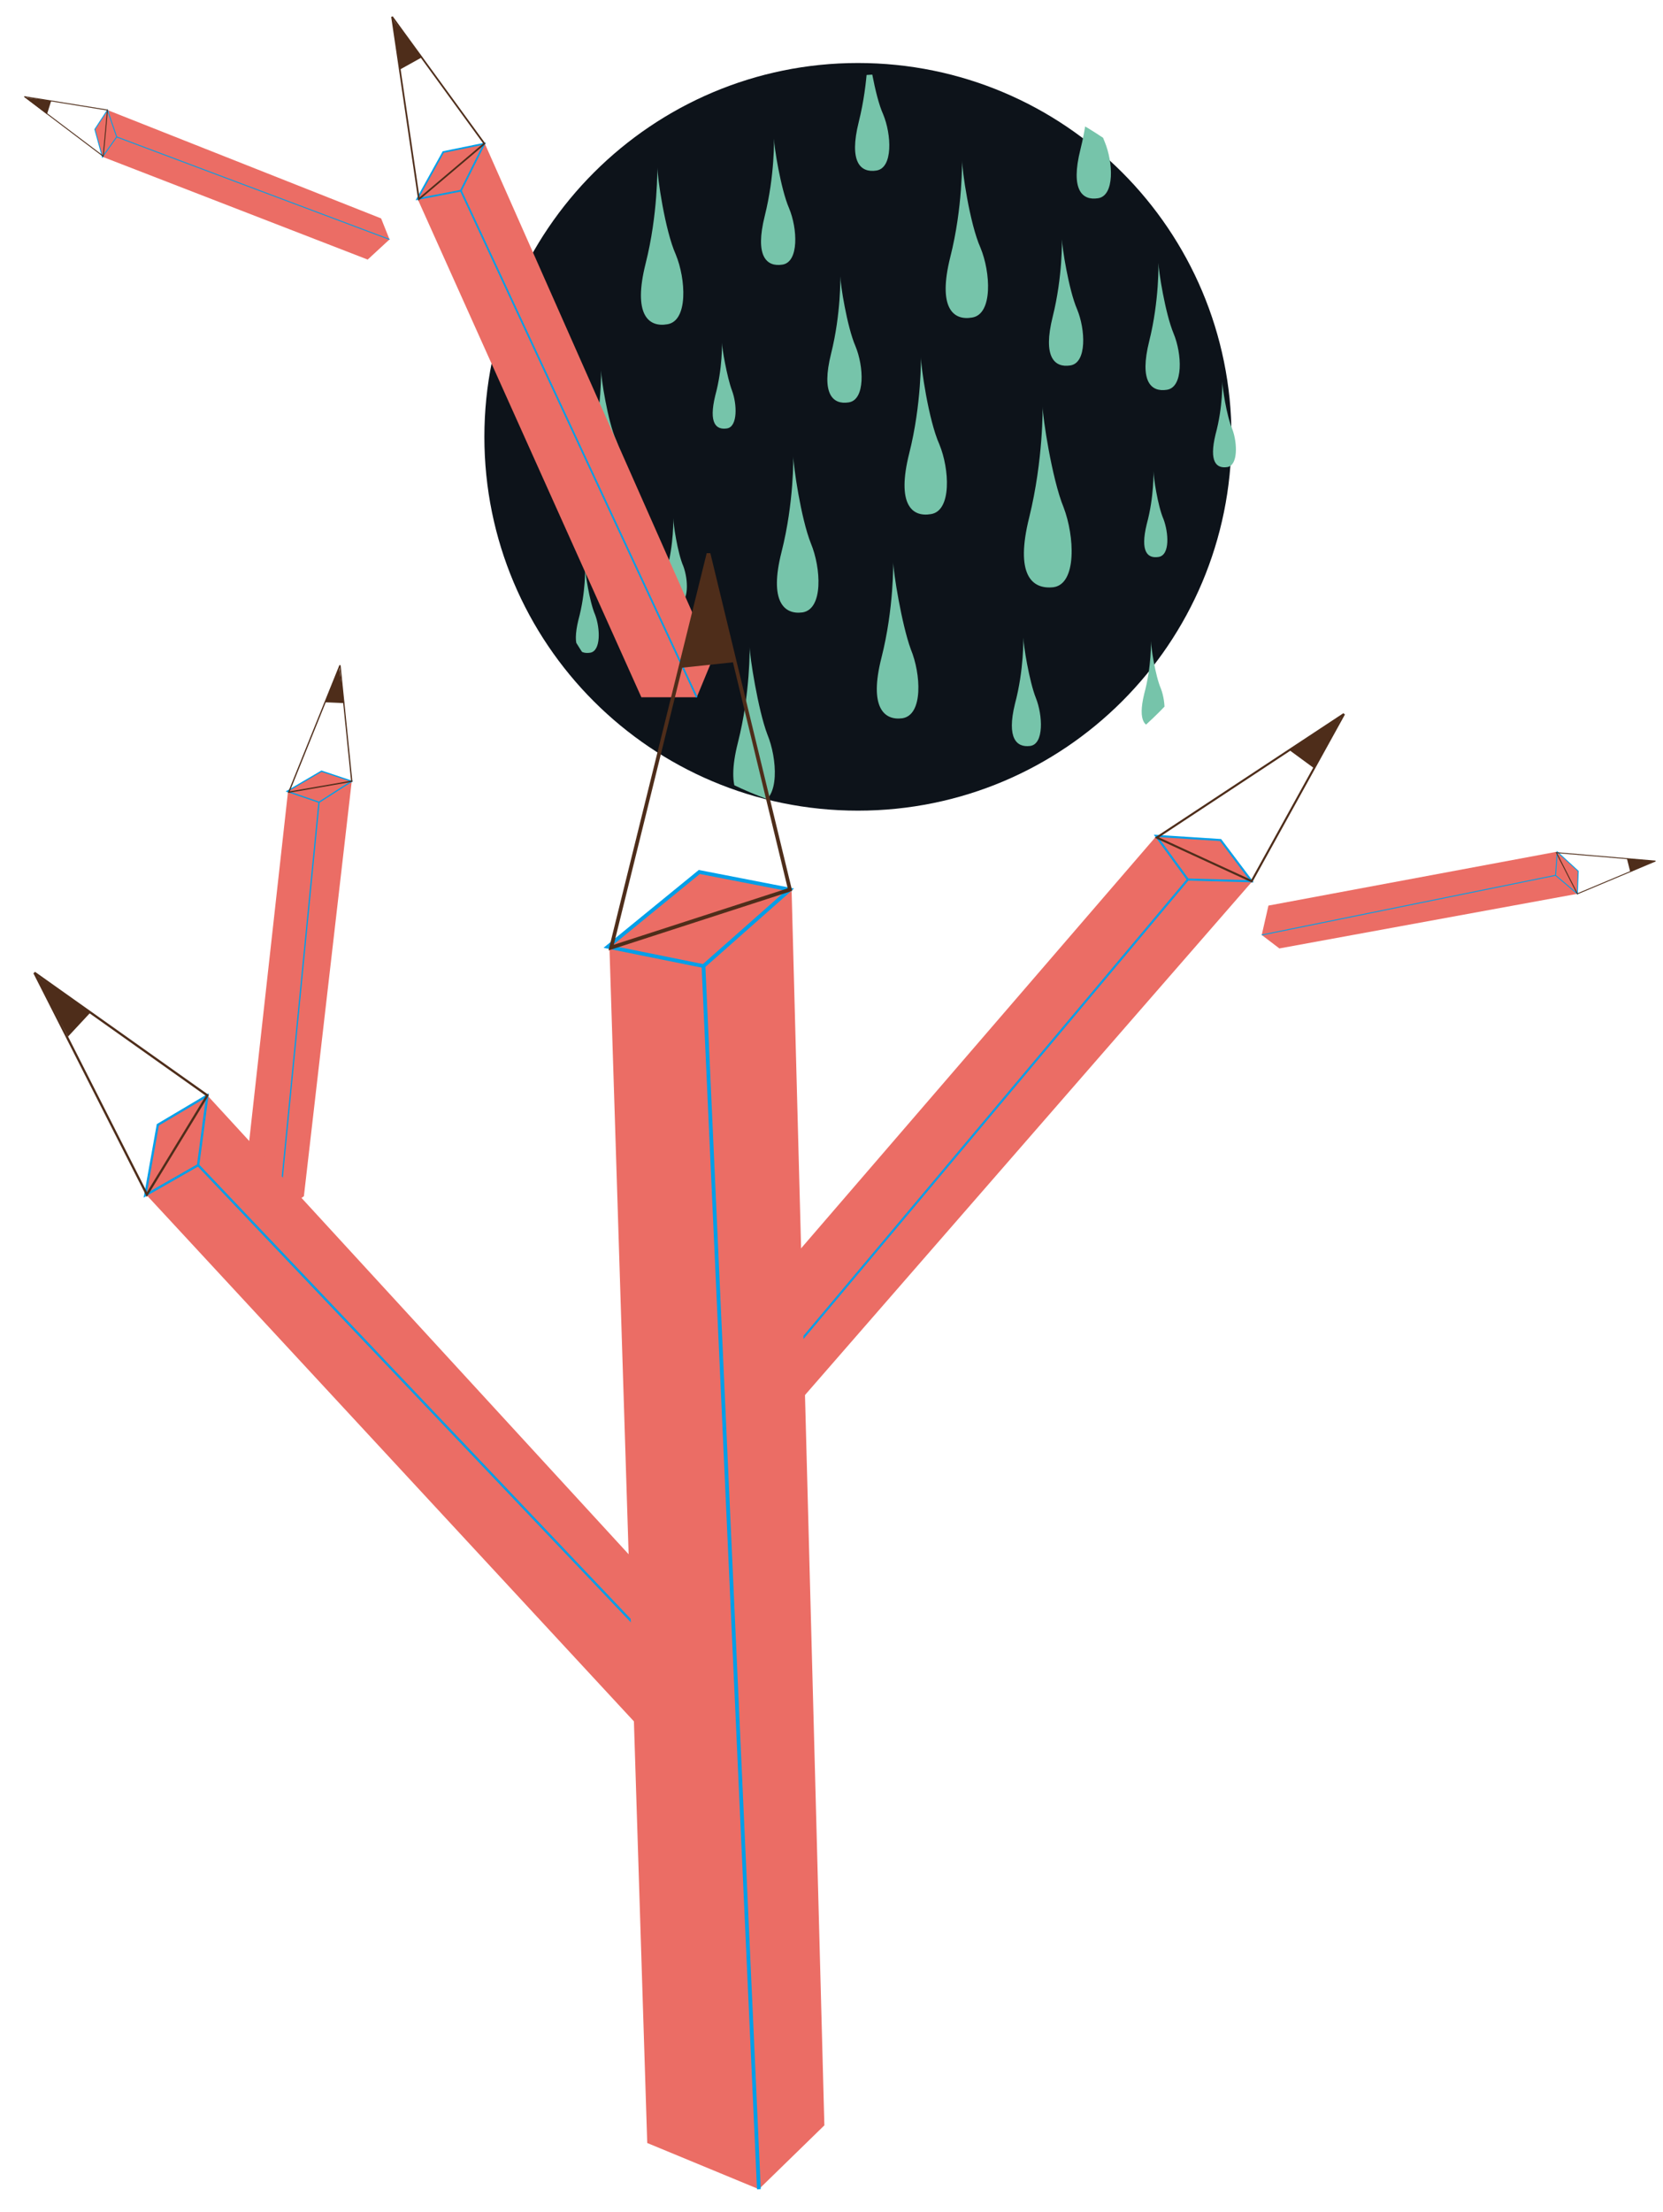 <?xml version="1.0" encoding="utf-8"?>
<!-- Generator: Adobe Illustrator 22.0.1, SVG Export Plug-In . SVG Version: 6.00 Build 0)  -->
<svg version="1.1" id="圖層_1" xmlns="http://www.w3.org/2000/svg" xmlns:xlink="http://www.w3.org/1999/xlink" x="0px" y="0px"
	 viewBox="0 0 198.1 263.3" style="enable-background:new 0 0 198.1 263.3;" xml:space="preserve">
<style type="text/css">
	.st0{fill:#0D131A;}
	.st1{clip-path:url(#SVGID_2_);}
	.st2{fill:#76C4AA;}
	.st3{fill:#EB6D65;}
	.st4{fill:#EB6D65;stroke:#009FE8;stroke-width:0.247;}
	.st5{fill:none;stroke:#009FE8;stroke-width:0.247;}
	.st6{fill:none;stroke:#4E2D1A;stroke-width:0.247;}
	.st7{fill:#4E2D1A;}
	.st8{fill:#EB6D65;stroke:#009FE8;stroke-width:0.109;}
	.st9{fill:none;stroke:#009FE8;stroke-width:0.109;}
	.st10{fill:none;stroke:#4E2D1A;stroke-width:0.109;}
	.st11{fill:#EB6D65;stroke:#009FE8;stroke-width:0.15;}
	.st12{fill:none;stroke:#009FE8;stroke-width:0.15;}
	.st13{fill:none;stroke:#4E2D1A;stroke-width:0.15;}
	.st14{fill:#EB6D65;stroke:#009FE8;stroke-width:0.273;}
	.st15{fill:none;stroke:#009FE8;stroke-width:0.273;}
	.st16{fill:none;stroke:#4E2D1A;stroke-width:0.273;}
	.st17{fill:#EB6D65;stroke:#009FE8;stroke-width:0.203;}
	.st18{fill:none;stroke:#009FE8;stroke-width:0.203;}
	.st19{fill:none;stroke:#4E2D1A;stroke-width:0.203;}
	.st20{fill:#EB6D65;stroke:#009FE8;stroke-width:0.446;}
	.st21{fill:none;stroke:#009FE8;stroke-width:0.446;}
	.st22{fill:none;stroke:#4E2D1A;stroke-width:0.446;}
</style>
<g>
	<g>
		<path class="st0" d="M146.7,52c0,24.6-19.9,44.5-44.5,44.5S57.7,76.6,57.7,52s20-44.5,44.5-44.5C126.8,7.5,146.7,27.4,146.7,52z"
			/>
		<g>
			<g>
				<defs>
					<path id="SVGID_1_" d="M151.1,53.3c0,24.6-19.9,44.5-44.5,44.5c-24.5,0-44.5-19.9-44.5-44.5S82,8.8,106.6,8.8
						C131.2,8.9,151.1,28.8,151.1,53.3z"/>
				</defs>
				<clipPath id="SVGID_2_">
					<use xlink:href="#SVGID_1_"  style="overflow:visible;"/>
				</clipPath>
				<g class="st1">
					<path class="st2" d="M114.6,19.1c0,0,0.1,5.6-1.4,11.5c-1.5,6,0.3,7.6,2.6,7.2c2.5-0.4,2.2-5.4,1-8.3
						C115.5,26.6,114.6,20.2,114.6,19.1z"/>
					<path class="st2" d="M109.7,42.5c0,0,0.1,5.6-1.4,11.5c-1.5,6,0.3,7.6,2.6,7.2c2.5-0.4,2.2-5.4,1-8.3
						C110.6,50,109.7,43.6,109.7,42.5z"/>
					<path class="st2" d="M78.3,19.9c0,0,0.1,5.6-1.4,11.5c-1.5,6,0.3,7.6,2.6,7.2c2.5-0.4,2.2-5.4,1-8.3
						C79.2,27.4,78.3,21,78.3,19.9z"/>
					<path class="st2" d="M124.2,48.4c0,0,0.1,6.3-1.6,13.2c-1.7,6.8,0.3,8.6,2.9,8.3c2.8-0.4,2.5-6.1,1.2-9.5
						C125.3,57,124.2,49.6,124.2,48.4z"/>
					<path class="st2" d="M126.5,28.5c0,0,0.1,4.4-1.1,9.2s0.2,6.1,2.1,5.8c2-0.3,1.8-4.3,0.8-6.7C127.3,34.5,126.5,29.3,126.5,28.5
						z"/>
					<path class="st2" d="M100.1,32.9c0,0,0.1,4.4-1.1,9.2s0.2,6.1,2.1,5.8c2-0.3,1.8-4.3,0.8-6.7C100.9,38.9,100.1,33.8,100.1,32.9
						z"/>
					<path class="st2" d="M71.6,44.1c0,0,0.1,4.4-1.1,9.2s0.2,6.1,2.1,5.8c2-0.3,1.8-4.3,0.8-6.7C72.4,50.2,71.6,45,71.6,44.1z"/>
					<path class="st2" d="M103.4,5.3c0,0,0.1,4.4-1.1,9.2s0.2,6.1,2.1,5.8c2-0.3,1.8-4.3,0.8-6.7C104.2,11.4,103.4,6.2,103.4,5.3z"
						/>
					<path class="st2" d="M92.2,16.5c0,0,0.1,4.4-1.1,9.2s0.2,6.1,2.1,5.8c2-0.3,1.8-4.3,0.8-6.7C93,22.5,92.2,17.4,92.2,16.5z"/>
					<path class="st2" d="M129.8,8.6c0,0,0.1,4.4-1.1,9.2c-1.2,4.8,0.2,6.1,2.1,5.8c2-0.3,1.8-4.3,0.8-6.7
						C130.6,14.6,129.8,9.5,129.8,8.6z"/>
					<path class="st2" d="M138,31.3c0,0,0.1,4.5-1.1,9.3c-1.2,4.8,0.2,6.1,2.1,5.8c2-0.3,1.8-4.3,0.8-6.7
						C138.8,37.3,138,32.2,138,31.3z"/>
					<path class="st2" d="M137.4,56.1c0,0,0.1,3-0.8,6.3c-0.8,3.3,0.1,4.1,1.4,3.9c1.4-0.2,1.2-2.9,0.6-4.5
						C137.9,60.2,137.4,56.7,137.4,56.1z"/>
					<path class="st2" d="M145.6,45.4c0,0,0.1,3-0.8,6.3c-0.8,3.3,0.1,4.1,1.4,3.9c1.3-0.2,1.2-2.9,0.6-4.5
						C146.1,49.5,145.6,46,145.6,45.4z"/>
					<path class="st2" d="M86,40.8c0,0,0.1,3-0.8,6.3c-0.8,3.3,0.1,4.1,1.4,3.9c1.3-0.2,1.2-2.9,0.6-4.5S86,41.4,86,40.8z"/>
					<path class="st2" d="M80.2,61.7c0,0,0.1,3-0.8,6.3c-0.8,3.3,0.2,4.1,1.4,3.9c1.3-0.2,1.2-2.9,0.6-4.5
						C80.7,65.8,80.2,62.3,80.2,61.7z"/>
					<path class="st2" d="M69.7,67.5c0,0,0.1,3-0.8,6.3c-0.8,3.3,0.1,4.1,1.4,3.9s1.2-2.9,0.6-4.5C70.2,71.6,69.7,68.1,69.7,67.5z"
						/>
					<path class="st2" d="M137.1,76.3c0,0,0.1,3-0.8,6.3c-0.8,3.3,0.1,4.1,1.4,3.9c1.3-0.2,1.2-2.9,0.6-4.5
						C137.6,80.4,137.1,76.9,137.1,76.3z"/>
					<path class="st2" d="M121.9,75.9c0,0,0.1,3.8-1,7.9c-1,4.1,0.2,5.2,1.8,5c1.7-0.2,1.5-3.7,0.7-5.7
						C122.6,81.1,121.9,76.7,121.9,75.9z"/>
					<path class="st2" d="M106.4,66.9c0,0,0.1,5.5-1.4,11.4s0.3,7.5,2.5,7.2c2.5-0.4,2.2-5.3,1-8.2C107.4,74.3,106.4,68,106.4,66.9z
						"/>
					<path class="st2" d="M89.3,77c0,0,0.1,5.5-1.4,11.4s0.3,7.5,2.5,7.2c2.5-0.4,2.2-5.3,1-8.2C90.3,84.5,89.3,78.1,89.3,77z"/>
					<path class="st2" d="M94.5,54.3c0,0,0.1,5.5-1.4,11.4s0.3,7.5,2.5,7.2c2.5-0.4,2.2-5.3,1-8.2C95.4,61.7,94.5,55.4,94.5,54.3z"
						/>
				</g>
			</g>
		</g>
	</g>
	<g>
		<g>
			<polygon class="st3" points="89.5,166.6 95.6,166.4 149.1,105 137.6,99.7 86.2,159.3 			"/>
			<polygon class="st4" points="137.7,99.5 145.4,100 149.1,104.9 141.5,104.7 			"/>
			<line class="st5" x1="141.5" y1="104.7" x2="89.5" y2="166.6"/>
			<polygon class="st6" points="137.8,99.7 160.1,85 149.1,104.9 			"/>
			<polygon class="st7" points="159.9,85.1 159.9,85.1 153.6,89.3 156.6,91.5 			"/>
		</g>
		<g>
			<polygon class="st3" points="150.3,111.3 152.4,112.9 187.9,106.4 185.4,101.4 151.1,107.8 			"/>
			<polygon class="st8" points="185.5,101.4 188,103.7 187.9,106.4 185.3,104.2 			"/>
			<line class="st9" x1="185.3" y1="104.2" x2="150.3" y2="111.3"/>
			<polygon class="st10" points="185.4,101.5 197.2,102.5 187.9,106.4 			"/>
			<polygon class="st7" points="197.1,102.5 197.1,102.5 193.8,102.2 194.2,103.8 			"/>
		</g>
		<g>
			<polygon class="st3" points="33.2,144.5 36.2,142.4 41.9,93 34.3,94.3 29,142 			"/>
			<polygon class="st11" points="34.2,94.2 38.3,91.8 41.9,93 38,95.5 			"/>
			<line class="st12" x1="38" y1="95.5" x2="33.2" y2="144.5"/>
			<polygon class="st13" points="34.4,94.3 40.5,79.2 41.9,93 			"/>
			<polygon class="st7" points="40.4,79.4 40.4,79.4 38.7,83.6 41,83.7 			"/>
		</g>
		<g>
			<polygon class="st3" points="85.2,203.5 85.8,196.9 24.8,130.5 17.5,142.3 76.8,206.3 			"/>
			<polygon class="st14" points="17.3,142.3 18.8,133.9 24.7,130.4 23.6,138.7 			"/>
			<line class="st15" x1="23.6" y1="138.7" x2="85.2" y2="203.5"/>
			<polygon class="st16" points="17.5,142.2 4.1,115.8 24.7,130.4 			"/>
			<polygon class="st7" points="4.3,116.1 4.3,116.1 8.1,123.4 10.8,120.5 			"/>
		</g>
		<g>
			<polygon class="st3" points="83,83 84.9,78.4 57.8,17.2 49.8,23.8 76.4,83 			"/>
			<polygon class="st17" points="49.7,23.7 52.8,18.1 57.7,17.1 54.9,22.7 			"/>
			<line class="st18" x1="54.9" y1="22.7" x2="83" y2="83"/>
			<polygon class="st19" points="49.9,23.7 46.7,2 57.7,17.1 			"/>
			<polygon class="st7" points="46.7,2.2 46.7,2.2 47.6,8.3 50.3,6.8 			"/>
		</g>
		<g>
			<polygon class="st3" points="46.4,28.5 45.4,26 12.8,13.1 12.3,18.7 43.8,30.9 			"/>
			<polygon class="st8" points="12.2,18.7 11.3,15.4 12.8,13.1 13.9,16.3 			"/>
			<line class="st9" x1="13.9" y1="16.3" x2="46.4" y2="28.5"/>
			<polygon class="st10" points="12.3,18.6 2.9,11.5 12.8,13.1 			"/>
			<polygon class="st7" points="3,11.6 3,11.6 5.6,13.6 6.1,12 			"/>
		</g>
		<g>
			<polygon class="st3" points="90.4,260.6 98.2,253 94.3,106.1 72.6,112.8 77.1,255.1 			"/>
			<polygon class="st20" points="72.4,112.7 83.3,103.8 94.1,105.9 83.8,115 			"/>
			<line class="st21" x1="83.8" y1="115" x2="90.4" y2="260.6"/>
			<polygon class="st22" points="72.8,112.8 84.4,65.9 94.1,105.9 			"/>
			<polygon class="st7" points="84.3,66.4 84.3,66.4 81.1,79.5 87.7,78.8 			"/>
		</g>
	</g>
</g>
</svg>
